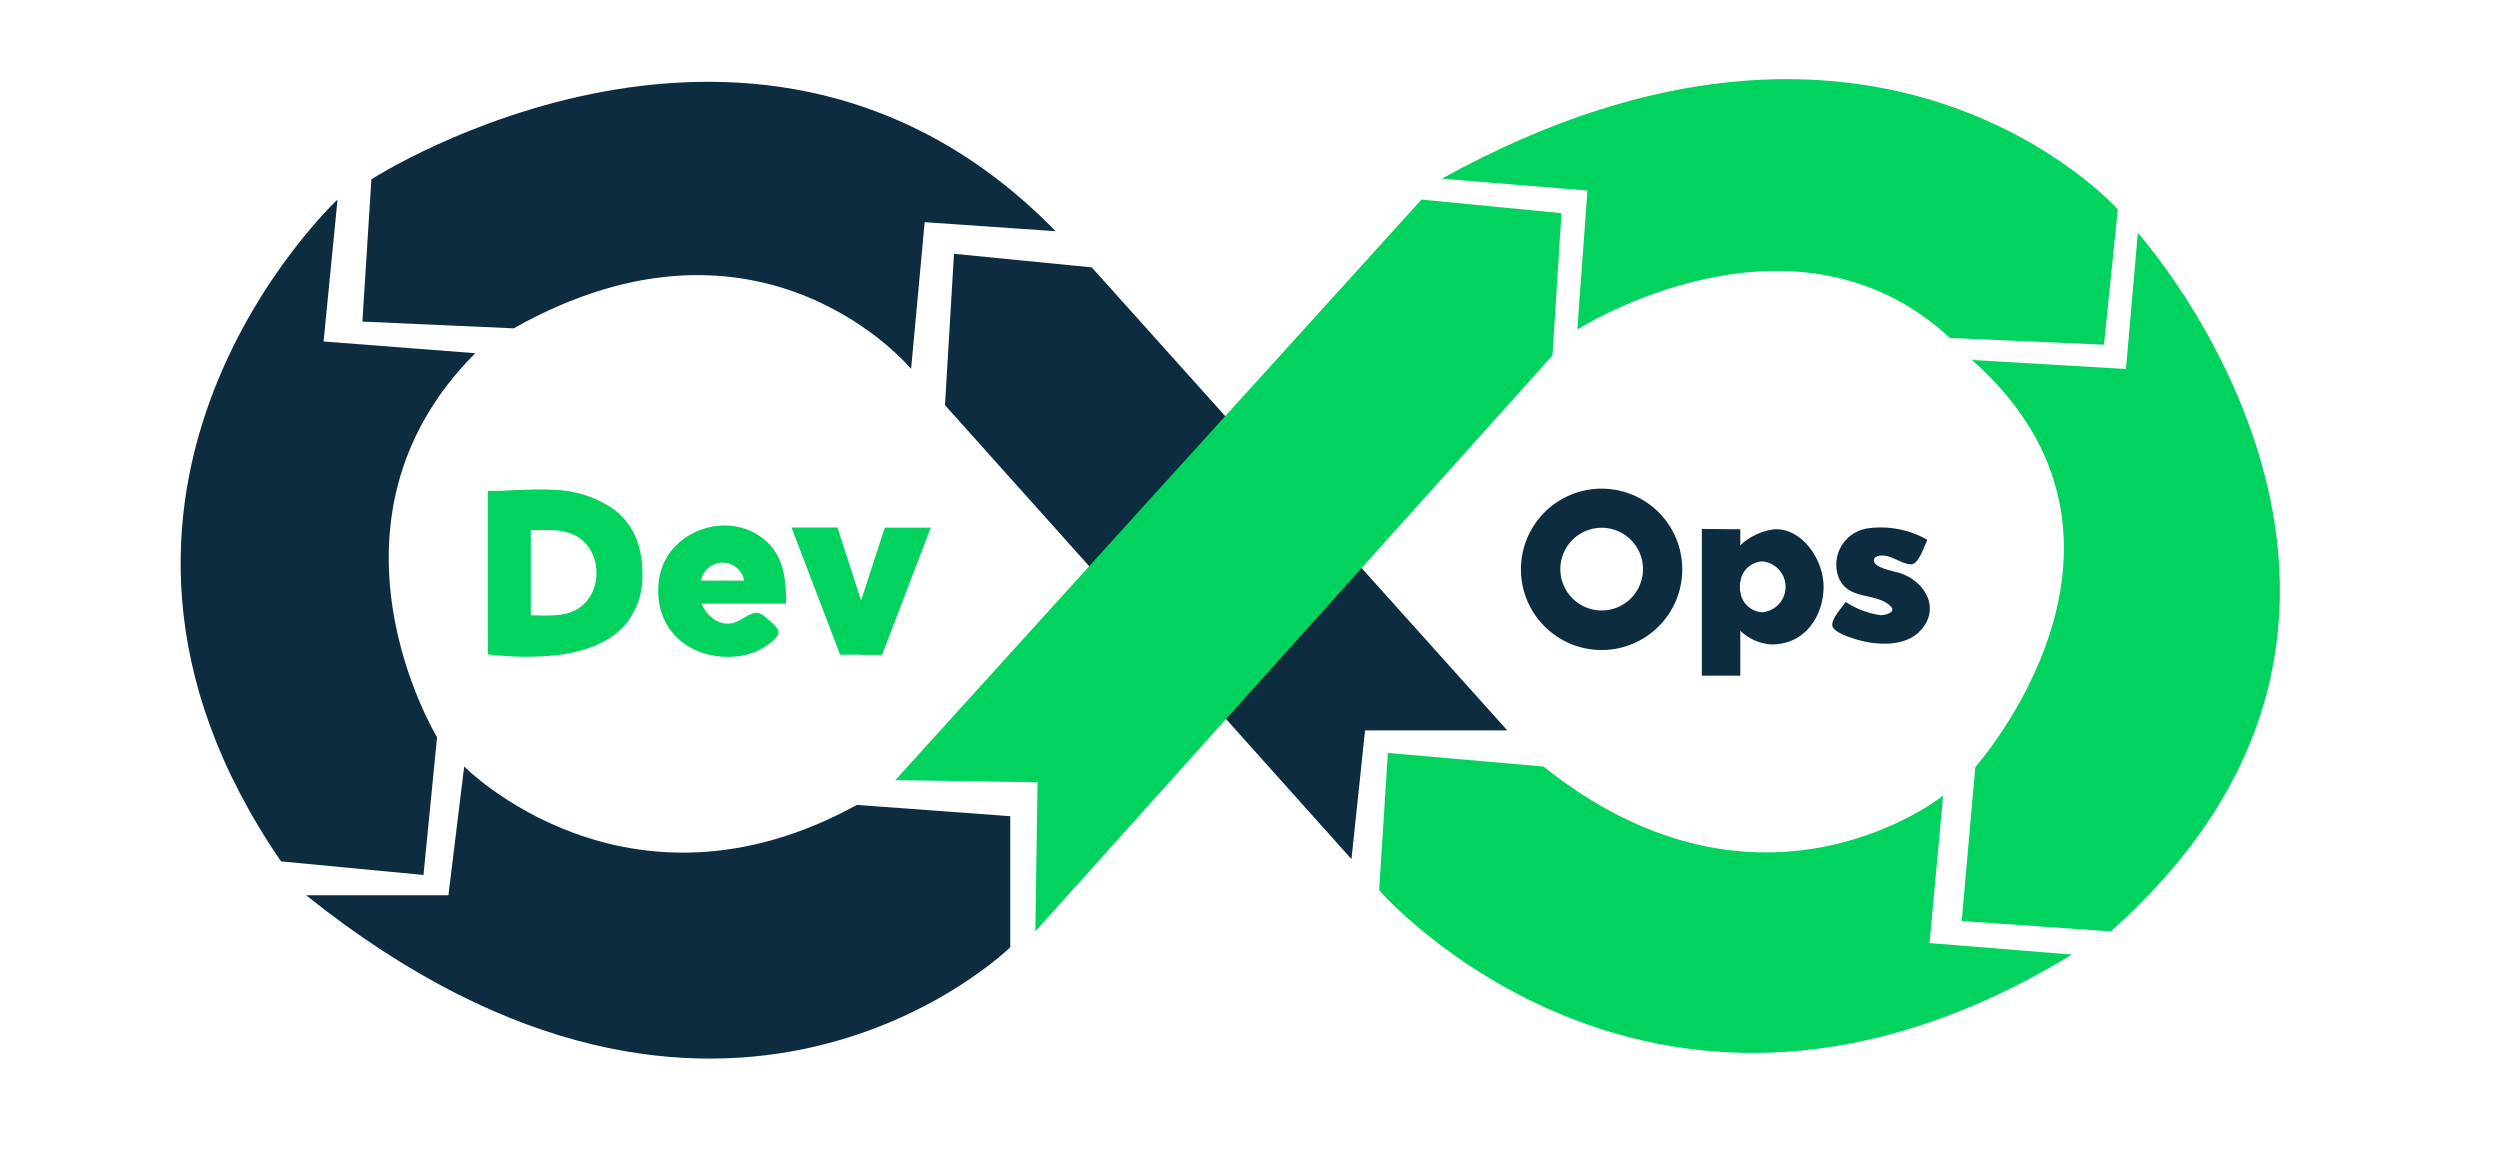 <svg xmlns="http://www.w3.org/2000/svg" xmlns:xlink="http://www.w3.org/1999/xlink" width="1080" zoomAndPan="magnify" viewBox="0 0 810 375" height="500" preserveAspectRatio="xMidYMid meet" version="1.2"><g id="011905f9a0"><path style=" stroke:none;fill-rule:nonzero;fill:#0d2c40;fill-opacity:1;" d="M 277.637 260.789 L 327.328 264.449 L 327.328 306.902 C 327.328 306.902 234.477 398.363 99.188 290.07 L 145.289 290.07 L 150.398 248.355 C 150.398 248.355 203.016 301.766 277.637 260.789 Z M 277.637 260.789 "/><path style=" stroke:none;fill-rule:nonzero;fill:#0d2c40;fill-opacity:1;" d="M 109.355 64.668 C 109.355 64.668 8.383 158.699 91.059 279.09 L 137.211 283.488 L 141.605 238.848 C 141.605 238.848 99.188 169.324 153.988 114.441 L 104.844 110.637 Z M 109.355 64.668 "/><path style=" stroke:none;fill-rule:nonzero;fill:#0d2c40;fill-opacity:1;" d="M 120.336 58.086 C 120.336 58.086 246.289 -23.137 342.039 74.914 L 299.594 71.988 L 295.195 119.527 C 295.195 119.527 246.906 61.008 166.441 106.383 L 117.414 104.195 Z M 120.336 58.086 "/><path style=" stroke:none;fill-rule:nonzero;fill:#0d2c40;fill-opacity:1;" d="M 306.176 131.27 L 309.098 82.234 L 353.73 86.633 L 488.355 236.641 L 442.277 236.641 L 437.879 278.355 Z M 306.176 131.27 "/><path style=" stroke:none;fill-rule:nonzero;fill:#02d35f;fill-opacity:1;" d="M 290.086 252.754 L 460.551 64.668 L 505.918 69.066 L 502.996 115.18 L 335.453 301.766 L 336.168 253.469 Z M 290.086 252.754 "/><path style=" stroke:none;fill-rule:nonzero;fill:#02d35f;fill-opacity:1;" d="M 467.133 57.895 L 514.332 61.746 L 511.051 106.762 C 511.051 106.762 580.73 62.293 631.777 109.496 L 681.684 111.684 L 686.172 67.852 C 686.172 67.852 608.18 -20.094 467.133 57.895 Z M 467.133 57.895 "/><path style=" stroke:none;fill-rule:nonzero;fill:#02d35f;fill-opacity:1;" d="M 638.906 116.629 L 688.812 119.551 L 692.66 75.461 C 692.66 75.461 801.859 197.133 683.867 301.766 L 635.602 298.414 L 640 248.5 C 640 248.5 705.305 175.363 638.906 116.629 Z M 638.906 116.629 "/><path style=" stroke:none;fill-rule:nonzero;fill:#02d35f;fill-opacity:1;" d="M 500.074 248.355 L 449.668 243.961 L 446.84 288.434 C 446.84 288.434 536.289 391.613 671.273 309.277 L 625.168 305.547 L 629.566 257.793 C 629.566 257.793 570.844 304.879 500.074 248.355 Z M 500.074 248.355 "/><path style=" stroke:none;fill-rule:nonzero;fill:#0d2c40;fill-opacity:1;" d="M 563.855 171.488 L 563.855 188.125 C 563.711 188.773 563.641 189.434 563.645 190.098 C 563.641 190.773 563.711 191.438 563.855 192.094 L 563.855 218.906 L 551.402 218.906 L 551.402 171.367 Z M 563.855 171.488 "/><path style=" stroke:none;fill-rule:nonzero;fill:#0d2c40;fill-opacity:1;" d="M 574.812 171.488 C 572.762 171.754 570.801 172.324 568.93 173.207 C 567.059 174.086 565.367 175.234 563.855 176.645 C 562.816 177.453 561.867 178.359 561.012 179.367 C 560.16 180.371 559.418 181.457 558.793 182.617 C 558.164 183.777 557.66 184.988 557.285 186.254 C 556.91 187.52 556.668 188.809 556.562 190.121 C 556.652 191.496 556.883 192.848 557.25 194.176 C 557.617 195.5 558.113 196.777 558.742 198.004 C 559.367 199.23 560.113 200.379 560.973 201.453 C 561.836 202.527 562.797 203.504 563.855 204.383 C 565.18 205.648 566.676 206.656 568.344 207.41 C 570.008 208.164 571.754 208.621 573.578 208.781 C 585.148 209.066 590.852 199.105 590.852 190.145 C 590.852 181.184 583.773 170.965 574.812 171.488 Z M 571.035 198.371 C 570.172 198.332 569.344 198.152 568.543 197.832 C 567.742 197.512 567.02 197.066 566.371 196.496 C 565.723 195.93 565.188 195.27 564.766 194.52 C 564.34 193.766 564.055 192.969 563.906 192.117 C 563.762 191.461 563.688 190.797 563.691 190.121 C 563.688 189.457 563.762 188.801 563.906 188.148 C 564.055 187.301 564.34 186.5 564.766 185.75 C 565.188 185 565.723 184.34 566.371 183.77 C 567.02 183.203 567.742 182.758 568.543 182.438 C 569.344 182.117 570.172 181.938 571.035 181.898 C 571.543 181.945 572.043 182.039 572.535 182.18 C 573.023 182.32 573.5 182.504 573.957 182.73 C 574.414 182.957 574.844 183.227 575.254 183.535 C 575.66 183.844 576.035 184.184 576.379 184.562 C 576.723 184.941 577.031 185.348 577.301 185.781 C 577.566 186.215 577.793 186.672 577.98 187.148 C 578.164 187.625 578.301 188.113 578.395 188.613 C 578.488 189.117 578.535 189.625 578.535 190.133 C 578.535 190.645 578.488 191.152 578.395 191.652 C 578.301 192.156 578.164 192.645 577.98 193.121 C 577.793 193.598 577.566 194.055 577.301 194.488 C 577.031 194.922 576.723 195.328 576.379 195.707 C 576.035 196.082 575.66 196.426 575.254 196.734 C 574.844 197.043 574.414 197.309 573.957 197.539 C 573.5 197.766 573.023 197.949 572.535 198.09 C 572.043 198.23 571.543 198.324 571.035 198.371 Z M 615.617 185.676 C 613.809 185.105 607.133 184.062 607.133 181.543 C 607.133 180.117 609.176 179.949 610.176 179.996 C 613.027 179.996 617.305 183.395 619.68 182.754 C 621.797 182.207 623.648 176.738 624.434 174.887 C 621.434 173.172 618.23 172.008 614.832 171.387 C 611.434 170.766 608.027 170.73 604.613 171.273 C 604.191 171.352 603.777 171.457 603.367 171.582 C 602.961 171.707 602.559 171.852 602.164 172.02 C 601.77 172.188 601.387 172.379 601.016 172.59 C 600.641 172.797 600.281 173.027 599.934 173.277 C 599.586 173.523 599.25 173.793 598.934 174.074 C 598.613 174.359 598.309 174.66 598.023 174.98 C 597.734 175.297 597.465 175.629 597.215 175.977 C 596.965 176.32 596.734 176.68 596.52 177.055 C 596.309 177.426 596.117 177.805 595.945 178.199 C 595.773 178.59 595.625 178.992 595.496 179.398 C 595.371 179.809 595.266 180.223 595.18 180.645 C 595.098 181.062 595.039 181.484 595 181.91 C 594.965 182.34 594.949 182.766 594.957 183.191 C 594.969 183.621 595 184.047 595.055 184.473 C 595.109 184.895 595.188 185.316 595.285 185.734 C 595.387 186.148 595.508 186.559 595.652 186.961 C 598.672 194.781 607.941 191.715 612.621 196.469 C 614.547 198.465 610.578 199.367 609.27 199.32 C 605.203 198.719 601.449 197.293 598.008 195.043 C 596.844 196.707 593.254 200.676 593.68 202.742 C 594.109 204.812 598.84 206.355 600.812 206.977 C 607.418 209.113 617.613 209.922 622.578 203.91 C 628.781 196.684 623.363 188.195 615.617 185.676 Z M 518.918 158.32 C 518.062 158.32 517.207 158.359 516.355 158.445 C 515.504 158.527 514.656 158.656 513.816 158.82 C 512.977 158.988 512.148 159.195 511.328 159.445 C 510.512 159.695 509.703 159.98 508.914 160.309 C 508.121 160.637 507.352 161.004 506.594 161.406 C 505.84 161.809 505.105 162.25 504.395 162.727 C 503.684 163.203 502.996 163.711 502.332 164.254 C 501.672 164.797 501.039 165.371 500.434 165.977 C 499.828 166.582 499.254 167.215 498.711 167.879 C 498.168 168.539 497.656 169.227 497.184 169.938 C 496.707 170.652 496.266 171.383 495.863 172.141 C 495.461 172.895 495.094 173.668 494.766 174.461 C 494.438 175.25 494.152 176.055 493.902 176.875 C 493.652 177.695 493.445 178.523 493.277 179.363 C 493.113 180.203 492.988 181.051 492.902 181.902 C 492.82 182.754 492.777 183.609 492.777 184.465 C 492.777 185.32 492.82 186.176 492.902 187.027 C 492.988 187.879 493.113 188.727 493.277 189.566 C 493.445 190.406 493.652 191.234 493.902 192.055 C 494.152 192.875 494.438 193.68 494.766 194.473 C 495.094 195.262 495.461 196.035 495.863 196.789 C 496.266 197.547 496.707 198.277 497.184 198.992 C 497.656 199.703 498.168 200.391 498.711 201.051 C 499.254 201.715 499.828 202.348 500.434 202.953 C 501.039 203.559 501.672 204.133 502.336 204.676 C 502.996 205.219 503.684 205.73 504.395 206.203 C 505.105 206.68 505.84 207.121 506.594 207.523 C 507.352 207.926 508.121 208.293 508.914 208.621 C 509.703 208.949 510.512 209.238 511.328 209.484 C 512.148 209.734 512.977 209.941 513.816 210.109 C 514.656 210.277 515.504 210.402 516.355 210.484 C 517.207 210.57 518.062 210.613 518.918 210.613 C 519.773 210.613 520.629 210.57 521.48 210.484 C 522.332 210.402 523.18 210.277 524.02 210.109 C 524.855 209.941 525.688 209.734 526.508 209.484 C 527.324 209.238 528.129 208.949 528.922 208.621 C 529.711 208.293 530.484 207.926 531.242 207.523 C 531.996 207.121 532.73 206.68 533.441 206.203 C 534.152 205.73 534.84 205.219 535.5 204.676 C 536.164 204.133 536.797 203.559 537.402 202.953 C 538.008 202.348 538.582 201.715 539.125 201.051 C 539.668 200.391 540.176 199.703 540.652 198.992 C 541.129 198.277 541.57 197.547 541.973 196.789 C 542.375 196.035 542.742 195.262 543.07 194.473 C 543.398 193.68 543.684 192.875 543.934 192.055 C 544.184 191.234 544.391 190.406 544.555 189.566 C 544.723 188.727 544.848 187.879 544.934 187.027 C 545.016 186.176 545.059 185.32 545.059 184.465 C 545.059 183.609 545.016 182.754 544.934 181.902 C 544.848 181.051 544.723 180.203 544.555 179.363 C 544.391 178.523 544.184 177.695 543.934 176.875 C 543.684 176.055 543.398 175.25 543.07 174.461 C 542.742 173.668 542.375 172.895 541.973 172.141 C 541.57 171.383 541.129 170.652 540.652 169.938 C 540.176 169.227 539.668 168.539 539.125 167.879 C 538.582 167.215 538.008 166.582 537.402 165.977 C 536.797 165.371 536.164 164.797 535.5 164.254 C 534.84 163.711 534.152 163.203 533.441 162.727 C 532.73 162.25 531.996 161.809 531.242 161.406 C 530.484 161.004 529.711 160.637 528.922 160.309 C 528.129 159.98 527.324 159.695 526.508 159.445 C 525.688 159.195 524.855 158.988 524.02 158.82 C 523.18 158.656 522.332 158.527 521.48 158.445 C 520.629 158.359 519.773 158.32 518.918 158.32 Z M 518.918 197.801 C 518.039 197.797 517.168 197.711 516.305 197.539 C 515.441 197.363 514.605 197.109 513.793 196.77 C 512.98 196.434 512.207 196.02 511.477 195.527 C 510.746 195.039 510.07 194.48 509.449 193.859 C 508.828 193.234 508.273 192.559 507.785 191.828 C 507.301 191.094 506.887 190.32 506.551 189.508 C 506.215 188.695 505.965 187.855 505.793 186.992 C 505.621 186.129 505.539 185.258 505.539 184.379 C 505.539 183.5 505.625 182.625 505.797 181.766 C 505.973 180.902 506.227 180.062 506.562 179.25 C 506.902 178.438 507.316 177.668 507.805 176.934 C 508.293 176.203 508.852 175.527 509.473 174.906 C 510.094 174.285 510.773 173.73 511.504 173.242 C 512.234 172.754 513.008 172.34 513.82 172.004 C 514.633 171.668 515.473 171.414 516.336 171.242 C 517.199 171.074 518.07 170.988 518.949 170.988 C 519.828 170.988 520.699 171.074 521.562 171.246 C 522.426 171.418 523.262 171.672 524.078 172.012 C 524.891 172.348 525.66 172.762 526.391 173.25 C 527.125 173.738 527.801 174.297 528.422 174.918 C 529.043 175.539 529.598 176.219 530.086 176.949 C 530.578 177.68 530.988 178.453 531.324 179.266 C 531.66 180.078 531.914 180.918 532.086 181.781 C 532.258 182.641 532.344 183.516 532.344 184.395 C 532.344 185.277 532.258 186.148 532.086 187.016 C 531.914 187.879 531.66 188.719 531.32 189.535 C 530.98 190.352 530.566 191.125 530.074 191.855 C 529.586 192.59 529.027 193.266 528.402 193.891 C 527.777 194.512 527.098 195.07 526.363 195.559 C 525.629 196.047 524.855 196.457 524.039 196.793 C 523.223 197.129 522.383 197.383 521.516 197.551 C 520.648 197.719 519.777 197.805 518.895 197.801 Z M 518.918 197.801 "/><path style=" stroke:none;fill-rule:nonzero;fill:#02d35f;fill-opacity:1;" d="M 271.336 170.895 L 256.438 170.895 L 272.191 212.109 L 278.988 212.109 L 278.988 194.543 Z M 286.664 170.965 L 301.566 170.965 L 285.785 212.18 L 278.988 212.18 L 278.988 194.613 Z M 198.996 165.094 C 196.496 163.355 193.816 161.961 190.957 160.906 C 188.102 159.848 185.156 159.172 182.125 158.867 C 174.094 158.105 165.488 159.078 158.051 159.078 L 158.051 212.062 L 158.406 212.062 C 159.832 212.227 161.258 212.371 162.707 212.465 C 168.434 212.941 174.152 212.891 179.867 212.324 C 190.773 211.109 197.785 207.57 202.086 202.957 C 203.992 200.812 205.465 198.402 206.508 195.727 C 207.551 193.055 208.098 190.281 208.148 187.414 L 208.148 185.488 C 208.051 177.953 205.891 170.371 198.996 165.094 Z M 186.879 197.469 C 182.387 199.988 176.922 199.367 171.977 199.367 L 171.977 171.773 C 177.23 171.773 183.145 171.082 187.758 174.316 C 195.41 179.711 195.125 192.809 186.805 197.469 Z M 249.902 201.602 C 248.691 200.582 247.145 198.844 245.504 198.559 C 242.891 198.203 239.637 201.723 236.734 202.008 C 232.219 202.457 228.965 199.344 227.23 195.59 L 254.703 195.59 C 254.703 187.984 254.059 179.973 247.574 174.742 C 235.523 164.902 215.75 172.176 213.543 187.699 C 211.164 204.051 224.023 214.605 239.684 212.559 C 241.625 212.285 243.488 211.746 245.273 210.938 C 247.062 210.129 248.699 209.086 250.188 207.805 C 251.258 206.855 252.824 205.547 252.039 204.004 C 251.477 203.07 250.762 202.27 249.902 201.602 Z M 241.133 188.125 L 227.109 188.125 C 227.188 187.719 227.297 187.32 227.441 186.934 C 227.586 186.547 227.762 186.176 227.969 185.82 C 228.18 185.461 228.418 185.125 228.684 184.809 C 228.953 184.496 229.242 184.207 229.562 183.941 C 229.879 183.676 230.219 183.441 230.578 183.234 C 230.934 183.031 231.309 182.855 231.695 182.715 C 232.086 182.574 232.484 182.469 232.891 182.398 C 233.297 182.328 233.707 182.293 234.121 182.293 C 234.535 182.293 234.945 182.328 235.352 182.398 C 235.758 182.469 236.156 182.574 236.547 182.715 C 236.934 182.855 237.309 183.031 237.668 183.234 C 238.027 183.441 238.363 183.676 238.684 183.941 C 239 184.207 239.293 184.496 239.559 184.809 C 239.828 185.125 240.066 185.461 240.273 185.82 C 240.484 186.176 240.66 186.547 240.805 186.934 C 240.949 187.32 241.059 187.719 241.133 188.125 Z M 241.133 188.125 "/></g></svg>